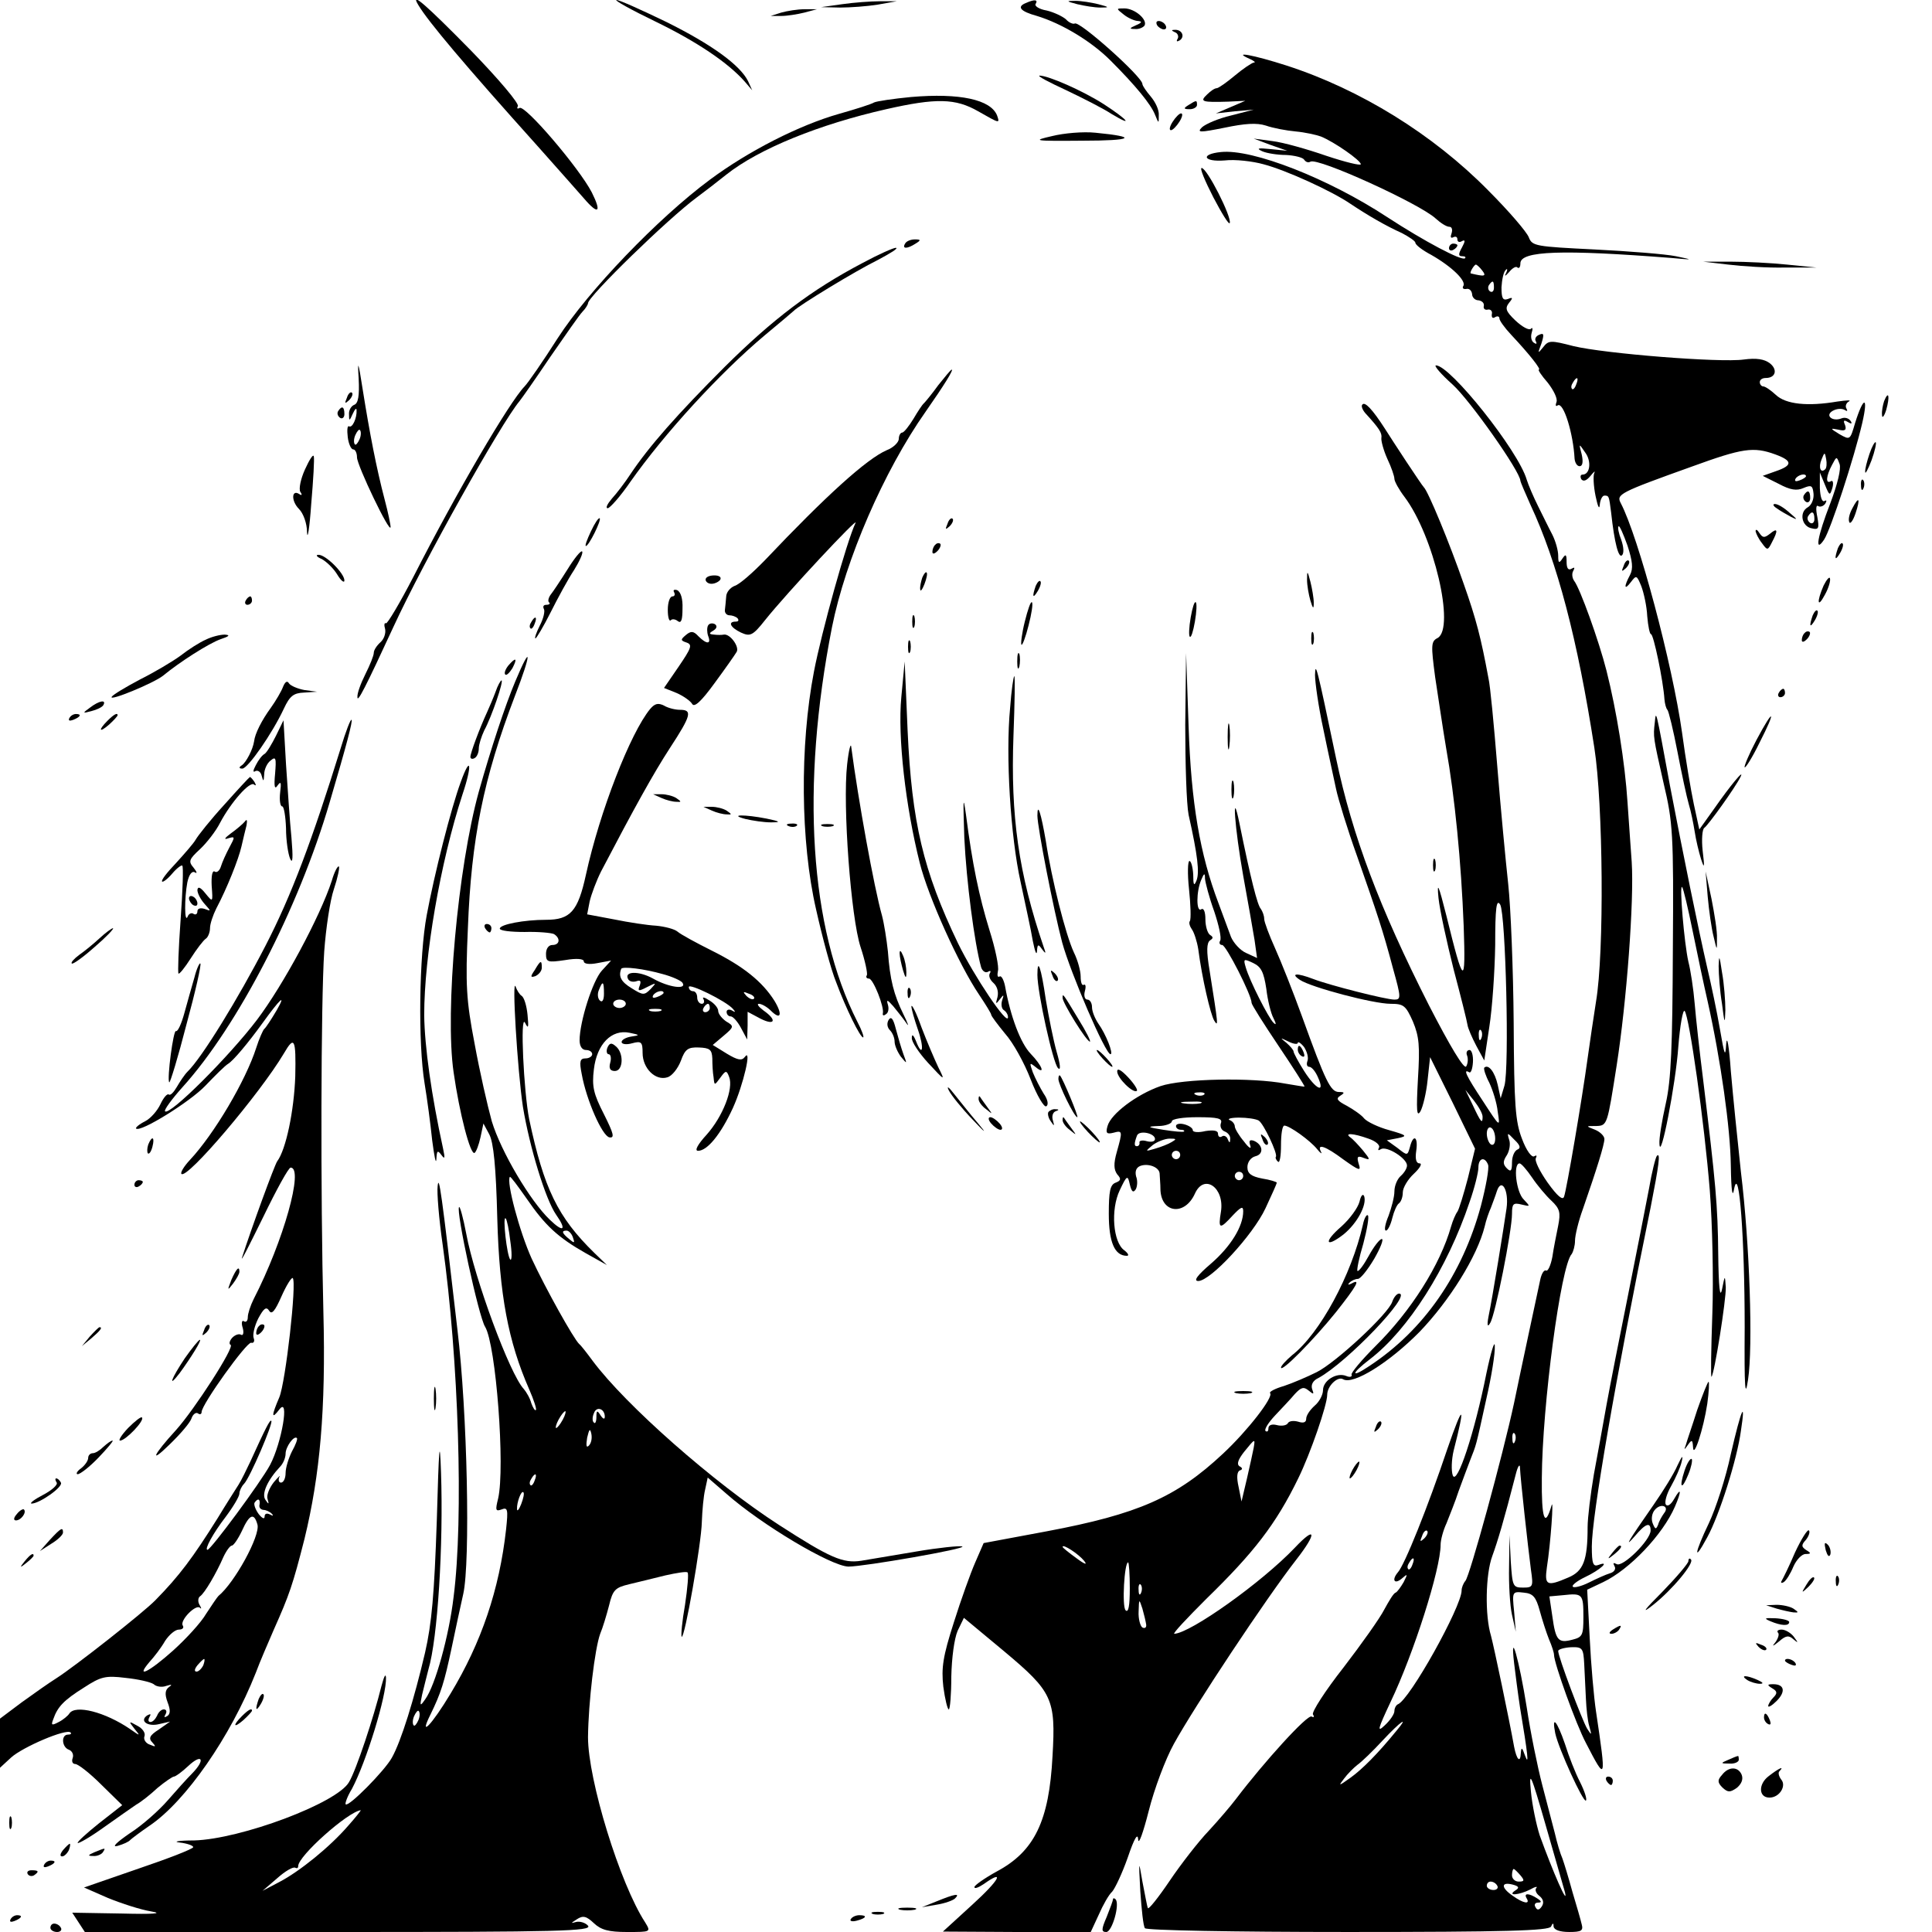 <?xml version="1.0" standalone="no"?>
<!DOCTYPE svg PUBLIC "-//W3C//DTD SVG 20010904//EN"
 "http://www.w3.org/TR/2001/REC-SVG-20010904/DTD/svg10.dtd">
<svg version="1.0" xmlns="http://www.w3.org/2000/svg"
 width="460pt" height="460pt" viewBox="0 0 460 460"
 preserveAspectRatio="xMidYMid meet">
<g transform="translate(0,460) scale(0.1,-0.1)"
fill="#000000" stroke="none">
<path d="M996 4588 c24 -40 109 -141 285 -337 47 -53 96 -108 109 -123 35 -41
43 -34 19 14 -30 58 -159 209 -172 201 -5 -3 -7 -1 -4 4 4 6 -46 65 -111 132
-107 109 -147 144 -126 109z"/>
<path d="M1560 4549 c101 -49 174 -99 213 -143 l18 -21 -10 22 c-19 38 -86 87
-195 141 -58 28 -111 52 -118 52 -7 0 34 -23 92 -51z"/>
<path d="M2005 4590 l-50 -7 45 -1 c25 0 65 3 90 7 l45 8 -40 0 c-22 0 -62 -3
-90 -7z"/>
<path d="M2443 4593 c-23 -9 -14 -20 26 -31 59 -18 129 -60 175 -106 60 -60
96 -104 106 -129 9 -22 9 -22 9 -1 1 12 -8 31 -19 44 -11 13 -20 26 -20 30 0
17 -150 151 -161 144 -4 -2 -14 2 -21 10 -8 7 -29 17 -46 21 -18 3 -30 11 -26
16 6 10 -3 11 -23 2z"/>
<path d="M2565 4590 c17 -4 41 -8 55 -8 22 0 22 1 -5 8 -16 4 -41 8 -55 8 -22
0 -22 -1 5 -8z"/>
<path d="M1860 4570 l-25 -8 25 0 c14 0 39 4 55 8 l30 8 -30 0 c-16 0 -41 -4
-55 -8z"/>
<path d="M2676 4565 c10 -8 26 -15 34 -15 10 -1 9 -4 -5 -10 -16 -7 -17 -9 -3
-9 9 -1 19 3 23 8 8 14 -23 41 -48 41 -20 0 -20 0 -1 -15z"/>
<path d="M2755 4540 c3 -5 11 -10 16 -10 6 0 7 5 4 10 -3 6 -11 10 -16 10 -6
0 -7 -4 -4 -10z"/>
<path d="M2798 4523 c6 -2 9 -10 6 -15 -4 -7 -2 -8 5 -4 13 9 5 26 -12 25 -9
0 -8 -2 1 -6z"/>
<path d="M2975 4460 c11 -5 16 -9 10 -9 -5 -1 -26 -15 -45 -31 -19 -16 -39
-30 -43 -30 -5 0 -15 -7 -23 -15 -18 -17 -13 -19 51 -17 l40 2 -35 -15 -35
-15 45 5 45 4 -54 -14 c-30 -7 -60 -20 -69 -28 -13 -13 -6 -13 54 -1 48 10 76
12 98 5 17 -6 49 -12 71 -14 22 -2 49 -8 60 -12 32 -13 95 -57 95 -66 0 -4
-37 5 -82 20 -46 16 -103 32 -128 35 l-45 6 40 -15 40 -14 -40 4 c-29 3 -35 2
-20 -5 11 -5 37 -9 57 -9 20 -1 40 -6 43 -11 4 -6 10 -8 15 -5 17 11 260 -100
298 -135 12 -11 26 -20 33 -20 6 0 8 -7 5 -16 -3 -8 -2 -12 4 -9 6 3 10 1 10
-5 0 -6 5 -8 11 -4 8 4 8 0 0 -15 -9 -16 -9 -21 0 -21 7 0 10 -2 7 -5 -7 -7
-96 40 -185 98 -140 92 -321 163 -396 155 -50 -5 -42 -24 9 -20 25 3 67 -2 92
-9 54 -14 163 -64 207 -94 42 -28 85 -53 123 -70 17 -9 32 -19 32 -23 0 -5 17
-18 38 -29 49 -28 84 -62 76 -74 -3 -5 0 -8 7 -7 7 2 13 -4 14 -12 0 -8 7 -15
15 -15 8 -1 14 -6 13 -13 -2 -7 3 -11 10 -9 6 1 11 -4 9 -11 -1 -8 2 -11 8 -7
5 3 10 2 10 -3 0 -5 12 -22 28 -39 45 -48 72 -83 66 -83 -3 0 6 -14 21 -31 14
-18 24 -38 21 -46 -3 -8 -2 -12 3 -8 14 8 37 -68 40 -127 1 -10 6 -18 12 -18
7 0 9 10 5 28 -7 27 -7 27 8 5 16 -21 12 -53 -6 -53 -5 0 -6 -5 -3 -11 5 -6
12 -4 22 8 8 10 12 13 9 7 -3 -6 -2 -31 3 -55 5 -24 9 -34 10 -21 1 12 6 22
11 22 11 0 11 -1 16 -40 8 -74 18 -110 26 -102 5 5 4 20 -2 37 -6 15 -9 30 -6
32 2 2 11 -18 21 -46 12 -37 14 -55 6 -70 -15 -28 -14 -38 2 -17 13 17 14 17
25 -10 6 -16 13 -48 14 -71 2 -24 6 -43 9 -43 6 0 29 -110 32 -155 1 -11 4
-22 7 -25 3 -3 14 -48 24 -100 10 -52 22 -108 27 -125 5 -16 11 -46 14 -65 3
-20 10 -49 15 -65 8 -25 9 -21 4 19 -3 27 -1 52 4 55 9 6 73 95 86 121 11 22
-24 -20 -63 -76 l-35 -49 -13 60 c-7 33 -20 110 -28 170 -23 164 -104 467
-146 547 -11 21 -4 25 169 87 121 44 147 48 199 29 41 -15 42 -26 1 -40 l-31
-11 38 -19 c28 -15 43 -17 59 -10 19 8 22 6 24 -14 1 -13 -5 -27 -14 -32 -21
-12 -14 -46 10 -50 16 -4 18 0 13 27 -4 19 -3 30 2 26 5 -3 13 0 17 6 4 7 3 9
-2 6 -6 -3 -10 10 -11 31 l0 37 12 -29 c11 -27 12 -27 18 -7 3 11 1 19 -4 15
-13 -7 -11 13 3 39 11 21 11 21 18 2 4 -11 -5 -48 -22 -93 -31 -80 -38 -121
-15 -87 16 24 72 196 91 278 15 65 3 64 -17 0 -12 -41 -12 -41 -37 -27 -23 14
-23 15 -3 11 16 -4 20 -1 16 11 -5 11 -3 13 7 7 8 -5 11 -4 6 3 -4 6 -13 9
-21 6 -22 -9 -41 7 -21 18 9 5 21 6 28 2 6 -4 8 -3 4 4 -3 5 0 13 6 16 7 4 -5
3 -27 0 -70 -12 -123 -7 -147 16 -12 11 -25 20 -30 20 -4 0 -8 5 -8 10 0 6 6
10 14 10 24 0 29 20 10 35 -13 10 -32 13 -62 9 -56 -8 -332 14 -406 32 -54 14
-59 14 -72 -3 -13 -16 -13 -15 -4 9 7 22 6 26 -5 21 -8 -3 -12 -10 -8 -16 3
-6 1 -7 -5 -3 -6 4 -8 14 -5 24 3 9 2 14 -2 9 -5 -4 -21 5 -37 20 -23 22 -25
29 -15 42 10 12 9 14 -3 9 -12 -4 -15 2 -15 28 1 18 5 37 10 41 4 5 5 1 1 -7
-5 -9 -2 -8 7 2 8 10 17 15 20 11 4 -3 7 1 7 10 0 30 100 33 357 13 56 -5 56
-5 13 4 -25 5 -112 12 -193 16 -141 7 -149 8 -157 29 -5 13 -48 63 -97 112
-131 133 -304 240 -480 297 -78 25 -131 35 -88 16z m554 -504 c11 -14 6 -15
-27 -7 -4 1 8 21 12 21 2 0 9 -6 15 -14z m28 -41 c0 -8 -4 -12 -9 -9 -5 3 -6
10 -3 15 9 13 12 11 12 -6z m196 -230 c-3 -9 -8 -14 -10 -11 -3 3 -2 9 2 15 9
16 15 13 8 -4z m593 -202 c-11 -11 -17 4 -9 23 7 18 8 18 11 1 2 -10 1 -21 -2
-24z m-46 -17 c0 -2 -7 -7 -16 -10 -8 -3 -12 -2 -9 4 6 10 25 14 25 6z m20
-102 c0 -8 -5 -12 -10 -9 -6 4 -8 11 -5 16 9 14 15 11 15 -7z"/>
<path d="M2539 4385 c40 -19 89 -44 107 -56 55 -33 39 -14 -18 23 -50 32 -132
68 -153 68 -6 -1 23 -16 64 -35z"/>
<path d="M2169 4369 c-42 -4 -82 -10 -88 -13 -6 -4 -44 -16 -83 -27 -95 -27
-215 -88 -308 -157 -124 -92 -289 -264 -362 -377 -35 -55 -71 -107 -79 -115
-36 -37 -162 -252 -264 -452 -33 -64 -63 -114 -66 -112 -4 2 -5 -4 -2 -14 2
-10 -3 -24 -11 -31 -9 -8 -16 -19 -16 -25 0 -7 -9 -29 -20 -51 -11 -22 -20
-46 -19 -55 0 -14 19 23 86 168 71 154 255 483 300 537 5 6 38 53 73 105 36
52 70 101 77 108 7 7 13 17 13 20 0 16 190 201 259 252 19 14 50 38 70 54 78
62 222 120 381 156 119 27 165 26 219 -5 51 -29 52 -30 45 -10 -15 38 -89 54
-205 44z"/>
<path d="M2830 4350 c-13 -8 -12 -10 3 -10 9 0 17 5 17 10 0 12 -1 12 -20 0z"/>
<path d="M2792 4310 c-7 -11 -9 -20 -4 -20 4 0 13 9 20 20 7 11 9 20 4 20 -4
0 -13 -9 -20 -20z"/>
<path d="M2505 4276 c-48 -11 -45 -12 72 -11 120 0 135 9 31 19 -29 3 -75 -1
-103 -8z"/>
<path d="M2889 4130 c20 -38 37 -66 39 -61 5 14 -54 131 -67 131 -5 0 8 -31
28 -70z"/>
<path d="M2155 4020 c-8 -13 5 -13 25 0 13 8 13 10 -2 10 -9 0 -20 -4 -23 -10z"/>
<path d="M3450 4009 c0 -5 5 -7 10 -4 6 3 10 8 10 11 0 2 -4 4 -10 4 -5 0 -10
-5 -10 -11z"/>
<path d="M2054 3974 c-122 -64 -214 -134 -328 -247 -113 -113 -181 -190 -225
-256 -13 -20 -33 -46 -44 -58 -11 -13 -16 -23 -10 -23 5 0 30 28 54 63 81 115
212 258 319 348 36 30 67 56 70 59 11 12 147 95 200 121 30 16 50 28 43 29 -6
0 -42 -16 -79 -36z"/>
<path d="M4115 3970 c33 -4 94 -8 135 -7 l75 0 -70 7 c-38 4 -99 7 -135 7
l-65 0 60 -7z"/>
<path d="M854 3698 c2 -40 -1 -59 -11 -62 -7 -3 -13 -13 -12 -23 0 -16 1 -16
9 2 5 11 9 15 9 8 1 -18 -10 -43 -18 -38 -4 2 -5 -9 -3 -26 2 -16 8 -29 13
-29 5 0 9 -9 9 -19 0 -19 79 -184 80 -166 0 6 -6 35 -14 65 -20 76 -36 160
-52 260 -11 71 -13 75 -10 28z m2 -144 c-4 -9 -9 -15 -11 -12 -3 3 -3 13 1 22
4 9 9 15 11 12 3 -3 3 -13 -1 -22z"/>
<path d="M3459 3684 c40 -36 161 -207 161 -229 0 -2 11 -28 24 -57 64 -137
112 -320 152 -578 21 -134 24 -488 4 -605 -6 -38 -15 -99 -20 -135 -13 -96
-50 -313 -56 -329 -3 -10 -16 1 -39 33 -19 27 -32 53 -28 59 3 6 1 7 -4 4 -6
-4 -19 14 -29 41 -16 41 -19 79 -20 277 -1 127 -7 275 -13 330 -6 55 -18 181
-26 280 -8 99 -17 194 -21 210 -18 97 -29 140 -59 225 -34 98 -85 221 -95 230
-3 3 -21 30 -41 60 -20 30 -43 66 -52 80 -29 45 -47 64 -53 57 -4 -3 0 -13 7
-21 33 -36 40 -47 38 -59 -1 -6 5 -29 14 -49 10 -21 17 -42 17 -48 0 -6 11
-26 24 -43 70 -93 121 -312 79 -336 -16 -8 -16 -17 -6 -93 7 -45 18 -121 26
-168 21 -118 36 -272 42 -425 5 -146 0 -143 -41 24 -19 75 -23 84 -19 43 3
-29 20 -106 36 -170 17 -64 32 -124 33 -132 1 -8 11 -31 21 -50 l19 -35 12 80
c7 44 13 132 14 195 0 89 3 111 12 96 13 -24 22 -389 10 -431 l-9 -30 -7 32
c-7 31 -22 50 -32 41 -2 -3 3 -19 12 -36 8 -17 18 -48 20 -69 6 -38 6 -38 -35
25 -41 62 -48 78 -33 69 4 -3 8 8 9 24 1 16 -3 29 -8 29 -6 0 -9 -6 -6 -13 3
-8 2 -19 -2 -26 -5 -8 -38 47 -89 146 -117 231 -182 402 -221 588 -46 220 -49
231 -50 198 0 -17 8 -75 20 -130 11 -54 25 -117 30 -141 5 -24 27 -96 50 -160
49 -140 61 -175 86 -269 19 -68 19 -73 3 -73 -20 0 -154 34 -193 49 -39 15
-56 14 -32 -2 27 -18 175 -57 216 -57 31 0 36 -4 53 -42 15 -36 17 -58 12
-138 -4 -74 -3 -91 6 -76 6 11 14 44 17 74 l6 55 54 -109 53 -109 -17 -70
c-10 -38 -21 -74 -25 -80 -4 -5 -11 -21 -15 -35 -26 -92 -96 -202 -180 -285
-33 -33 -59 -64 -57 -68 2 -5 -4 -7 -13 -3 -23 9 -55 -11 -55 -34 0 -11 -9
-28 -20 -37 -11 -10 -20 -23 -20 -31 0 -9 -7 -11 -19 -7 -11 3 -22 2 -25 -4
-3 -5 -15 -7 -26 -4 -12 3 -20 0 -20 -8 0 -7 -3 -9 -7 -6 -3 4 7 20 23 37 16
17 37 39 47 51 15 16 21 18 33 8 12 -10 13 -9 8 4 -3 10 2 20 15 26 68 37 225
201 192 201 -5 0 -12 -8 -16 -19 -8 -28 -134 -145 -180 -168 -22 -11 -57 -26
-78 -33 -21 -6 -36 -14 -33 -17 9 -9 -54 -90 -112 -144 -111 -104 -202 -144
-420 -185 l-150 -28 -20 -46 c-11 -25 -34 -89 -51 -143 -26 -81 -30 -108 -25
-153 4 -30 10 -54 13 -54 3 0 6 35 6 78 1 45 7 90 15 109 l15 31 95 -79 c116
-97 124 -114 116 -250 -8 -155 -43 -227 -133 -275 -29 -16 -53 -33 -53 -37 0
-5 10 -1 22 7 52 37 38 10 -27 -49 l-70 -64 176 -1 176 0 19 41 c10 23 24 48
32 55 7 8 24 44 37 81 16 47 24 60 25 43 1 -14 12 17 25 68 13 52 40 124 60
160 49 89 220 347 291 438 50 64 48 83 -3 29 -79 -83 -248 -203 -287 -205 -5
0 30 37 76 83 113 110 166 178 219 287 29 59 69 175 69 199 0 21 25 45 38 37
24 -14 110 40 182 113 71 74 137 179 155 251 3 14 10 34 15 45 4 11 11 29 14
39 11 33 29 2 23 -41 -6 -42 -33 -210 -43 -258 -4 -21 -2 -26 4 -15 12 18 52
220 52 260 0 24 3 27 23 22 21 -5 21 -5 5 12 -18 17 -26 86 -10 86 4 0 17 -15
30 -34 12 -18 33 -43 46 -55 20 -19 22 -28 16 -59 -4 -20 -11 -54 -14 -75 -4
-21 -11 -35 -15 -32 -5 2 -11 -8 -14 -23 -10 -47 -46 -214 -62 -292 -27 -126
-106 -414 -116 -424 -5 -6 -9 -16 -9 -23 0 -38 -124 -261 -152 -271 -4 -2 -8
-9 -8 -16 0 -7 -10 -22 -23 -34 -19 -18 -17 -10 14 56 55 115 119 316 119 374
0 11 6 34 14 51 7 18 21 52 29 77 9 25 22 59 28 75 14 36 12 26 38 145 12 52
21 108 20 125 0 16 -9 -13 -20 -65 -28 -141 -70 -268 -80 -243 -4 11 -3 38 2
59 29 113 23 114 -15 4 -46 -137 -102 -277 -118 -294 -15 -18 -8 -29 9 -15 15
13 15 12 5 -8 -7 -12 -15 -23 -19 -25 -5 -1 -16 -20 -27 -40 -10 -20 -54 -82
-97 -138 -44 -56 -76 -106 -73 -112 4 -6 2 -8 -3 -5 -10 6 -114 -109 -180
-196 -12 -16 -41 -50 -65 -76 -24 -25 -66 -79 -93 -119 -27 -40 -51 -70 -52
-65 -2 4 -7 33 -13 63 -9 53 -9 52 -5 -23 3 -43 7 -83 11 -88 3 -5 206 -9 484
-9 373 0 479 3 483 13 4 9 6 9 6 0 1 -8 15 -13 37 -13 29 0 34 3 30 18 -2 9
-12 44 -22 77 -9 33 -20 69 -24 80 -5 11 -13 38 -18 60 -6 22 -19 74 -30 115
-11 42 -28 125 -37 185 -18 113 -40 191 -30 105 3 -25 9 -72 14 -105 19 -114
22 -142 12 -115 -7 20 -9 21 -10 6 -1 -25 -10 -16 -16 15 -12 67 -48 238 -55
264 -15 49 -13 147 3 190 13 36 27 82 56 195 5 20 10 26 10 15 1 -26 19 -188
26 -242 6 -41 5 -43 -19 -43 -24 0 -25 3 -29 63 l-3 62 -1 -75 c-1 -41 2 -93
7 -115 l9 -40 -4 48 c-5 48 -4 48 23 45 22 -2 29 -10 38 -43 6 -22 16 -53 22
-68 7 -16 12 -32 12 -37 0 -20 53 -167 76 -210 48 -93 49 -92 24 75 -5 33 -12
112 -15 175 l-6 115 38 18 c63 30 142 113 171 180 16 37 15 48 -2 18 -8 -14
-16 -19 -20 -13 -3 6 2 25 13 44 10 18 22 44 25 58 4 17 1 14 -10 -9 -8 -19
-34 -61 -57 -94 -60 -86 -72 -106 -45 -75 26 31 38 35 38 14 0 -23 -67 -89
-81 -80 -8 4 -9 3 -5 -5 4 -6 0 -14 -11 -17 -10 -3 -32 -13 -50 -22 -18 -9
-35 -13 -38 -10 -4 3 10 14 29 23 36 17 61 40 32 29 -13 -5 -16 3 -16 44 0 71
56 397 140 807 20 102 24 132 15 123 -3 -3 -12 -38 -19 -79 -8 -41 -30 -155
-50 -254 -20 -99 -43 -216 -51 -260 -8 -44 -21 -118 -30 -165 -8 -47 -15 -104
-15 -126 0 -79 -10 -105 -46 -120 -51 -22 -57 -19 -51 24 9 57 17 170 11 147
-16 -55 -24 -31 -23 66 1 172 45 505 71 533 4 6 8 20 8 32 0 12 8 46 19 76 33
95 51 153 51 166 0 7 -10 17 -22 22 -23 9 -23 9 3 9 26 1 26 3 48 143 24 153
42 394 36 486 -2 31 -7 95 -10 142 -6 94 -26 218 -50 313 -18 71 -63 196 -77
214 -5 7 -6 18 -2 24 4 8 3 9 -4 5 -8 -5 -12 1 -12 16 0 18 -2 20 -10 8 -8
-12 -10 -11 -10 7 0 12 -6 34 -14 50 -8 15 -23 46 -34 68 -11 22 -23 50 -27
63 -20 69 -182 272 -216 272 -6 0 12 -21 40 -46z m68 -1556 c-3 -8 -6 -5 -6 6
-1 11 2 17 5 13 3 -3 4 -12 1 -19z m3 -187 c0 -18 -4 -14 -24 29 l-17 35 20
-25 c11 -14 21 -31 21 -39z m30 -52 c0 -11 -4 -17 -10 -14 -5 3 -10 15 -10 26
0 11 5 17 10 14 6 -3 10 -15 10 -26z m53 -26 c-7 -3 -13 -16 -13 -31 0 -20 -3
-23 -12 -14 -10 10 -10 17 0 32 6 10 9 27 5 37 -5 17 -4 17 13 -1 14 -13 15
-20 7 -23z m-70 -36 c3 -8 -5 -52 -17 -98 -44 -163 -136 -296 -265 -381 -46
-31 -45 -19 1 16 91 70 184 216 237 374 12 34 21 71 21 82 0 23 15 27 23 7z
m64 -659 c-3 -8 -6 -5 -6 6 -1 11 2 17 5 13 3 -3 4 -12 1 -19z m-622 -15 c-2
-10 -9 -43 -16 -73 l-13 -55 -7 35 c-5 22 -4 36 3 39 7 2 7 6 -1 10 -7 5 -3
16 11 34 26 32 27 33 23 10z m977 -156 c-5 -7 -12 -19 -14 -27 -5 -12 -7 -12
-13 3 -4 10 -2 24 5 32 14 17 36 9 22 -8z m-571 -60 c-10 -9 -11 -8 -5 6 3 10
9 15 12 12 3 -3 0 -11 -7 -18z m-810 -53 c9 -11 2 -9 -18 6 -18 13 -33 25 -33
27 0 8 38 -17 51 -33z m782 -9 c-3 -9 -8 -14 -10 -11 -3 3 -2 9 2 15 9 16 15
13 8 -4z m-673 -57 c0 -40 -3 -59 -10 -52 -9 9 -3 114 6 114 2 0 4 -28 4 -62z
m27 -10 c-3 -8 -6 -5 -6 6 -1 11 2 17 5 13 3 -3 4 -12 1 -19z m1053 -58 c0
-43 -2 -48 -26 -54 -34 -9 -40 -2 -48 56 l-7 47 33 3 c46 5 48 3 48 -52z
m-1041 -18 c1 -7 -3 -10 -9 -7 -5 3 -10 21 -9 38 1 31 1 31 9 7 4 -14 8 -31 9
-38z m1043 -95 c1 -23 3 -60 4 -82 1 -23 4 -52 8 -65 6 -22 6 -23 -5 -6 -12
20 -69 171 -69 185 0 4 14 8 30 9 28 1 30 -2 32 -41z m-448 -159 c-44 -54 -81
-91 -109 -111 -28 -20 -29 -20 -15 -2 8 11 23 26 32 33 10 7 37 33 60 58 43
46 65 61 32 22z m402 -383 c9 -38 -29 49 -60 135 -8 25 -18 72 -21 105 -5 52
0 42 35 -80 22 -77 43 -149 46 -160z m-106 40 c10 -12 10 -15 -4 -15 -9 0 -16
7 -16 15 0 8 2 15 4 15 2 0 9 -7 16 -15z m-55 -25 c3 -5 -1 -10 -9 -10 -9 0
-16 5 -16 10 0 6 4 10 9 10 6 0 13 -4 16 -10z m43 -11 c-21 -14 9 -11 35 2 12
7 19 8 15 4 -4 -4 -1 -13 7 -19 9 -7 12 -16 6 -25 -6 -9 -11 -10 -15 -2 -4 6
-1 11 6 11 9 0 9 3 -2 10 -20 13 -33 13 -25 0 9 -15 -8 -12 -33 6 -28 19 -29
34 -1 27 16 -4 17 -8 7 -14z"/>
<path d="M2234 3683 c-15 -21 -31 -40 -34 -43 -4 -3 -15 -20 -25 -37 -11 -18
-23 -33 -27 -33 -4 0 -8 -7 -8 -15 0 -8 -13 -21 -29 -27 -48 -21 -145 -109
-289 -261 -30 -31 -62 -59 -73 -62 -10 -4 -20 -15 -20 -26 -1 -10 -2 -25 -3
-31 -1 -7 4 -13 11 -13 6 0 15 -3 19 -7 4 -5 2 -8 -4 -8 -20 0 -13 -14 12 -26
22 -10 28 -8 58 30 51 64 224 249 215 231 -21 -44 -81 -260 -99 -354 -34 -177
-32 -405 5 -566 15 -67 36 -145 48 -174 23 -62 57 -131 64 -131 3 0 -3 17 -14
38 -113 223 -135 558 -60 939 32 160 123 371 223 513 44 63 67 100 62 100 -2
0 -16 -17 -32 -37z"/>
<path d="M826 3653 c-6 -14 -5 -15 5 -6 7 7 10 15 7 18 -3 3 -9 -2 -12 -12z"/>
<path d="M4486 3645 c-3 -9 -6 -24 -5 -33 0 -9 5 -4 10 12 9 32 6 48 -5 21z"/>
<path d="M805 3621 c-3 -5 -1 -12 5 -16 5 -3 10 1 10 9 0 18 -6 21 -15 7z"/>
<path d="M4451 3519 c-6 -18 -11 -37 -10 -43 0 -6 7 7 15 28 8 22 12 41 10 43
-2 2 -9 -10 -15 -28z"/>
<path d="M726 3482 c-10 -22 -15 -46 -11 -53 5 -7 4 -10 -3 -5 -18 11 -19 -17
0 -36 10 -10 19 -34 19 -55 1 -21 6 9 10 67 5 58 8 109 6 114 -2 5 -11 -10
-21 -32z"/>
<path d="M4431 3444 c0 -11 3 -14 6 -6 3 7 2 16 -1 19 -3 4 -6 -2 -5 -13z"/>
<path d="M4295 3421 c-3 -5 -1 -12 5 -16 5 -3 10 1 10 9 0 18 -6 21 -15 7z"/>
<path d="M4410 3389 c-6 -11 -10 -25 -7 -32 2 -6 9 3 15 21 12 36 8 42 -8 11z"/>
<path d="M4230 3390 c8 -6 24 -15 35 -21 16 -8 15 -6 -4 10 -13 12 -28 21 -35
21 -6 0 -4 -5 4 -10z"/>
<path d="M1407 3335 c-9 -19 -15 -35 -12 -35 7 0 37 61 33 66 -3 2 -12 -12
-21 -31z"/>
<path d="M2256 3353 c-6 -14 -5 -15 5 -6 7 7 10 15 7 18 -3 3 -9 -2 -12 -12z"/>
<path d="M4180 3335 c1 -5 7 -18 15 -28 13 -18 14 -18 24 2 15 28 14 36 -5 20
-13 -10 -17 -10 -25 2 -5 8 -9 10 -9 4z"/>
<path d="M2227 3303 c-4 -3 -7 -11 -7 -17 0 -6 5 -5 12 2 6 6 9 14 7 17 -3 3
-9 2 -12 -2z"/>
<path d="M4376 3295 c-9 -26 -7 -32 5 -12 6 10 9 21 6 23 -2 3 -7 -2 -11 -11z"/>
<path d="M1351 3244 c-17 -27 -35 -54 -40 -60 -5 -7 -7 -15 -4 -18 4 -3 1 -6
-6 -6 -7 0 -9 -4 -6 -10 3 -5 -1 -23 -10 -40 -8 -16 -13 -30 -10 -30 2 0 19
28 36 62 17 34 42 80 56 101 13 21 22 41 19 44 -3 3 -19 -17 -35 -43z"/>
<path d="M766 3269 c11 -6 28 -22 37 -37 9 -15 17 -21 17 -14 0 17 -45 62 -62
61 -7 0 -4 -5 8 -10z"/>
<path d="M3866 3253 c-6 -14 -5 -15 5 -6 7 7 10 15 7 18 -3 3 -9 -2 -12 -12z"/>
<path d="M2196 3225 c-3 -9 -6 -22 -5 -28 0 -7 5 -1 10 12 5 13 8 26 5 28 -2
2 -6 -3 -10 -12z"/>
<path d="M3112 3220 c0 -14 4 -36 8 -50 6 -20 8 -21 8 -5 0 11 -4 34 -8 50 -7
27 -8 27 -8 5z"/>
<path d="M1680 3220 c0 -5 6 -10 14 -10 8 0 18 5 21 10 3 6 -3 10 -14 10 -12
0 -21 -4 -21 -10z"/>
<path d="M4342 3206 c-17 -39 -15 -56 3 -22 9 16 14 34 12 39 -1 5 -8 -3 -15
-17z"/>
<path d="M2466 3205 c-9 -26 -7 -32 5 -12 6 10 9 21 6 23 -2 3 -7 -2 -11 -11z"/>
<path d="M1605 3190 c3 -6 1 -10 -4 -10 -6 0 -11 -14 -11 -32 0 -17 3 -28 7
-25 3 4 11 3 17 -2 8 -6 11 3 11 30 1 23 -4 40 -13 44 -7 2 -10 0 -7 -5z"/>
<path d="M585 3170 c-3 -5 -1 -10 4 -10 6 0 11 5 11 10 0 6 -2 10 -4 10 -3 0
-8 -4 -11 -10z"/>
<path d="M2440 3120 c-7 -28 -10 -53 -8 -55 2 -3 10 18 17 46 7 27 11 52 8 55
-3 3 -10 -18 -17 -46z"/>
<path d="M2835 3130 c-4 -23 -5 -44 -2 -46 3 -3 8 13 12 36 4 23 5 44 2 46 -3
3 -8 -13 -12 -36z"/>
<path d="M4316 3135 c-9 -26 -7 -32 5 -12 6 10 9 21 6 23 -2 3 -7 -2 -11 -11z"/>
<path d="M2172 3120 c0 -14 2 -19 5 -12 2 6 2 18 0 25 -3 6 -5 1 -5 -13z"/>
<path d="M1265 3119 c-4 -6 -5 -12 -2 -15 2 -3 7 2 10 11 7 17 1 20 -8 4z"/>
<path d="M1686 3111 c-3 -5 -3 -16 0 -25 8 -20 -3 -21 -23 -1 -12 13 -18 13
-30 3 -13 -11 -13 -13 2 -18 14 -5 11 -13 -19 -57 l-35 -51 30 -12 c16 -7 33
-19 37 -26 5 -9 21 5 53 49 25 34 49 68 53 75 7 12 -16 44 -31 41 -4 -1 -15
-1 -23 0 -12 1 -13 3 -1 10 8 5 9 11 3 15 -6 3 -13 2 -16 -3z"/>
<path d="M3122 3080 c0 -14 2 -19 5 -12 2 6 2 18 0 25 -3 6 -5 1 -5 -13z"/>
<path d="M4297 3093 c-4 -3 -7 -11 -7 -17 0 -6 5 -5 12 2 6 6 9 14 7 17 -3 3
-9 2 -12 -2z"/>
<path d="M490 3077 c-14 -6 -41 -23 -60 -38 -19 -14 -63 -40 -97 -57 -34 -18
-64 -36 -67 -41 -8 -12 99 32 122 50 40 33 109 77 137 87 21 7 24 10 10 11
-11 0 -31 -5 -45 -12z"/>
<path d="M2162 3060 c0 -14 2 -19 5 -12 2 6 2 18 0 25 -3 6 -5 1 -5 -13z"/>
<path d="M2422 3025 c0 -16 2 -22 5 -12 2 9 2 23 0 30 -3 6 -5 -1 -5 -18z"/>
<path d="M1227 2978 c-24 -57 -58 -160 -87 -263 -50 -181 -81 -523 -60 -668
14 -98 40 -198 50 -192 4 3 10 19 14 37 l7 33 14 -26 c10 -19 16 -77 19 -200
5 -182 26 -293 76 -407 11 -25 18 -47 16 -49 -2 -3 -7 5 -11 16 -3 12 -12 27
-18 34 -33 35 -117 262 -137 370 -7 37 -15 66 -17 63 -8 -8 47 -262 62 -285
26 -43 48 -335 31 -409 -7 -28 -6 -31 8 -26 15 6 16 0 11 -47 -16 -144 -59
-270 -132 -391 -45 -75 -77 -108 -48 -50 25 51 33 77 50 157 9 44 22 103 28
130 17 76 10 431 -14 630 -38 330 -44 370 -47 341 -2 -15 3 -78 12 -140 38
-271 50 -652 26 -838 -11 -94 -44 -211 -67 -243 -13 -19 -14 -18 -8 10 4 17
11 44 15 60 22 73 36 296 30 470 -3 87 -5 63 -10 -115 -6 -176 -12 -245 -28
-315 -26 -111 -57 -211 -79 -250 -17 -31 -103 -118 -110 -111 -2 2 4 19 15 37
34 64 83 223 81 265 -1 11 -5 1 -11 -21 -18 -73 -60 -200 -77 -228 -28 -50
-258 -136 -369 -139 -37 0 -52 -3 -34 -5 17 -2 32 -7 32 -11 0 -4 -59 -27
-130 -51 l-130 -45 57 -25 c32 -13 78 -28 103 -32 30 -5 6 -7 -71 -5 l-117 2
15 -23 15 -23 605 0 c523 0 604 2 593 15 -6 7 -19 11 -28 9 -14 -4 -13 -3 1 6
15 10 23 8 41 -9 17 -16 35 -21 79 -21 57 0 57 0 43 23 -60 92 -136 339 -136
441 1 83 16 210 29 246 6 14 15 44 21 67 9 38 15 43 48 51 20 5 59 14 86 21
27 6 51 10 53 7 3 -2 0 -37 -6 -77 -7 -39 -10 -73 -8 -76 7 -6 47 223 48 273
1 27 4 62 8 78 l6 28 45 -39 c84 -74 249 -172 290 -173 37 0 285 43 271 48 -7
2 -56 -3 -109 -12 -53 -9 -112 -19 -131 -22 -44 -7 -75 7 -196 85 -155 100
-365 285 -444 391 -14 19 -28 37 -32 40 -13 12 -80 132 -113 203 -29 64 -61
184 -52 195 2 1 19 -22 40 -52 44 -64 74 -92 141 -130 l50 -28 -30 29 c-87 85
-120 153 -155 318 -13 65 -22 253 -10 230 8 -16 9 -12 6 19 -2 21 -8 41 -14
45 -5 3 -11 13 -14 21 -10 31 4 -199 17 -285 16 -97 54 -221 79 -257 26 -37
18 -44 -15 -12 -47 45 -116 162 -138 234 -10 36 -29 119 -41 185 -20 104 -22
140 -16 275 8 212 37 357 112 553 40 103 40 128 1 35z m-12 -1333 c4 -27 4
-47 0 -44 -8 8 -19 106 -11 98 3 -3 8 -27 11 -54z m149 9 c5 -14 4 -15 -9 -4
-17 14 -19 20 -6 20 5 0 12 -7 15 -16z m76 -427 c0 -7 -4 -6 -10 3 -8 13 -10
12 -10 -4 0 -11 -3 -17 -6 -13 -4 3 -4 13 0 22 6 18 26 11 26 -8z m-100 -7
c-6 -11 -13 -20 -16 -20 -2 0 0 9 6 20 6 11 13 20 16 20 2 0 0 -9 -6 -20z m62
-62 c-6 -6 -7 0 -4 19 5 21 7 23 10 9 2 -10 0 -22 -6 -28z m-129 -83 c-3 -9
-8 -14 -10 -11 -3 3 -2 9 2 15 9 16 15 13 8 -4z m-32 -56 c-5 -13 -10 -19 -10
-12 -1 15 10 45 15 40 3 -2 0 -15 -5 -28z m-245 -515 c-4 -9 -9 -15 -11 -12
-3 3 -3 13 1 22 4 9 9 15 11 12 3 -3 3 -13 -1 -22z m-167 -251 c-44 -51 -116
-109 -164 -134 l-40 -21 35 30 c19 17 38 28 43 25 4 -2 7 -1 7 4 0 24 118 129
149 133 1 0 -12 -17 -30 -37z"/>
<path d="M2822 2875 c0 -93 3 -190 8 -215 22 -98 26 -137 19 -156 -6 -15 -8
-12 -8 14 -1 17 -5 32 -9 32 -4 0 -5 -30 -1 -67 4 -38 5 -72 2 -76 -3 -4 0
-13 5 -20 5 -7 12 -28 15 -47 9 -69 29 -155 38 -170 10 -16 10 -13 -11 119 -8
47 -7 66 1 72 8 5 8 8 0 13 -6 4 -11 21 -11 37 0 18 -4 28 -10 24 -12 -8 -12
42 0 70 7 17 9 17 9 3 1 -10 10 -45 22 -78 11 -33 18 -64 14 -70 -3 -5 -1 -10
5 -10 9 0 70 -119 70 -138 0 -4 29 -50 64 -102 35 -52 63 -96 62 -97 0 -1 -21
3 -46 7 -78 15 -244 12 -297 -6 -57 -20 -118 -66 -126 -95 -5 -17 -2 -20 14
-16 22 6 22 4 8 -46 -8 -28 -7 -42 1 -53 10 -11 9 -15 -4 -20 -13 -5 -16 -21
-16 -74 0 -68 14 -100 43 -100 6 0 3 6 -6 13 -27 19 -33 97 -11 143 17 36 19
37 24 14 4 -17 8 -21 14 -12 4 7 5 21 1 31 -3 12 0 21 10 25 19 7 45 -3 46
-18 0 -6 2 -24 2 -40 3 -55 58 -61 82 -8 22 49 71 14 62 -43 -7 -42 -3 -43 28
-9 20 21 25 23 25 10 0 -36 -30 -84 -76 -124 -34 -29 -43 -42 -31 -42 29 0
130 109 160 173 15 32 27 59 27 61 0 2 -16 7 -35 10 -26 5 -35 12 -35 27 0 12
8 23 19 26 21 5 18 28 -4 37 -10 3 -12 0 -8 -12 3 -9 -4 -5 -15 10 -12 14 -22
31 -22 36 0 6 -6 13 -12 15 -7 3 3 6 22 6 19 0 40 -3 47 -7 12 -8 45 -78 41
-86 -2 -2 0 -8 5 -12 4 -4 7 14 7 39 0 26 3 47 8 47 12 0 61 -35 78 -56 8 -10
13 -13 9 -6 -10 20 10 14 54 -19 38 -27 42 -28 36 -10 -5 17 -3 20 12 14 16
-6 16 -4 -2 18 -11 13 -24 27 -30 31 -15 11 7 10 43 -3 18 -6 29 -16 25 -22
-3 -6 -1 -7 5 -3 14 8 62 -22 62 -39 0 -7 -7 -18 -15 -25 -8 -7 -15 -23 -15
-37 0 -13 -7 -39 -14 -58 -8 -19 -11 -35 -6 -35 4 0 11 13 15 30 4 16 11 32
16 35 5 4 9 15 9 26 0 11 12 31 26 44 15 14 21 25 14 25 -8 0 -11 10 -8 30 5
34 -7 41 -15 9 -6 -21 -6 -21 -30 -2 l-25 18 26 5 c24 5 22 7 -20 19 -26 7
-53 20 -60 28 -6 8 -25 21 -41 30 -23 12 -27 17 -16 24 11 7 11 9 -3 9 -20 0
-32 25 -88 180 -21 58 -50 131 -64 162 -14 31 -26 63 -26 70 0 8 -4 18 -8 24
-8 8 -24 71 -51 204 -19 93 -11 -13 9 -125 11 -60 23 -129 27 -153 l6 -43 -26
12 c-14 6 -30 24 -36 38 -5 14 -19 51 -30 81 -44 116 -65 238 -71 420 l-6 175
-2 -170z m193 -629 c3 -27 11 -59 17 -70 7 -14 7 -18 0 -11 -12 12 -57 100
-66 132 -6 20 -5 21 18 10 19 -9 25 -22 31 -61z m75 -129 c0 4 7 0 15 -10 7
-11 11 -25 8 -33 -3 -8 -1 -14 4 -14 6 0 15 -11 21 -25 18 -40 -5 -29 -33 15
-14 22 -25 43 -25 46 0 4 -8 13 -17 21 -16 13 -16 13 5 3 12 -6 22 -7 22 -3z
m-223 -123 c-3 -3 -12 -4 -19 -1 -8 3 -5 6 6 6 11 1 17 -2 13 -5z m-9 -21
c-10 -2 -28 -2 -40 0 -13 2 -5 4 17 4 22 1 32 -1 23 -4z m49 -47 c-3 -8 1 -17
9 -20 8 -3 14 -11 13 -18 0 -10 -2 -10 -6 0 -2 6 -9 10 -14 6 -5 -3 -9 0 -9 7
0 7 -10 9 -30 6 -16 -4 -30 -3 -30 2 0 5 -9 11 -20 14 -11 3 -20 1 -20 -4 0
-5 5 -9 12 -9 6 0 9 -2 7 -4 -2 -2 -24 0 -49 4 -39 6 -40 8 -12 9 17 0 32 6
32 11 0 6 27 10 61 10 49 0 60 -3 56 -14z m-157 -38 c0 -6 -9 -8 -20 -5 -10 3
-18 1 -17 -3 1 -4 -1 -8 -5 -9 -8 -1 -8 6 -1 25 5 14 43 6 43 -8z m40 -7 c-8
-5 -26 -12 -40 -16 -24 -7 -24 -7 -5 9 11 8 29 15 40 15 16 0 17 -1 5 -8z m20
-31 c0 -5 -4 -10 -10 -10 -5 0 -10 5 -10 10 0 6 5 10 10 10 6 0 10 -4 10 -10z
m150 -50 c0 -5 -4 -10 -10 -10 -5 0 -10 5 -10 10 0 6 5 10 10 10 6 0 10 -4 10
-10z"/>
<path d="M3090 2101 c0 -6 4 -13 10 -16 6 -3 7 1 4 9 -7 18 -14 21 -14 7z"/>
<path d="M1210 3015 c-7 -9 -10 -18 -7 -21 3 -3 10 4 17 15 13 25 8 27 -10 6z"/>
<path d="M2146 2940 c-9 -94 10 -260 44 -395 20 -80 93 -242 141 -313 16 -24
29 -45 29 -48 0 -3 15 -23 33 -45 19 -21 46 -70 61 -109 15 -39 32 -67 37 -64
6 3 4 16 -6 30 -8 13 -20 36 -26 51 -8 23 -8 24 6 13 25 -21 17 2 -11 31 -24
25 -48 88 -61 161 -3 15 -9 26 -13 23 -5 -3 -6 3 -4 13 3 9 -6 53 -20 97 -25
81 -41 158 -56 275 -7 50 -7 37 -4 -55 5 -104 24 -250 40 -308 3 -9 10 -14 16
-11 6 4 8 2 5 -3 -4 -6 0 -16 8 -23 9 -8 13 -21 10 -34 -5 -17 -4 -18 5 -6 10
13 11 13 6 -2 -3 -10 -1 -20 4 -23 6 -4 10 -11 10 -17 0 -23 -81 98 -119 176
-83 173 -110 288 -120 506 l-7 165 -8 -85z"/>
<path d="M2405 2914 c-11 -113 1 -306 25 -414 11 -52 25 -115 29 -140 5 -25 9
-36 10 -25 1 17 3 18 12 5 9 -12 10 -11 4 5 -60 176 -79 312 -72 503 3 78 4
142 2 142 -2 0 -7 -34 -10 -76z"/>
<path d="M674 2965 c-4 -11 -17 -33 -29 -50 -22 -30 -38 -62 -40 -80 -3 -20
-19 -50 -29 -57 -8 -5 -7 -8 1 -8 13 0 71 83 99 143 14 30 23 37 48 38 l31 2
-30 4 c-16 3 -33 10 -37 16 -4 7 -9 4 -14 -8z"/>
<path d="M1180 2953 c-6 -16 -15 -37 -20 -48 -18 -39 -40 -98 -40 -107 0 -5 5
-6 10 -3 6 3 10 14 10 23 0 9 6 28 13 43 18 33 47 119 41 119 -2 0 -9 -12 -14
-27z"/>
<path d="M4235 2950 c-3 -5 -1 -10 4 -10 6 0 11 5 11 10 0 6 -2 10 -4 10 -3 0
-8 -4 -11 -10z"/>
<path d="M214 2915 c-18 -13 -18 -14 4 -8 12 3 25 9 28 14 8 14 -10 11 -32 -6z"/>
<path d="M1548 2912 c-47 -57 -120 -244 -153 -395 -19 -87 -37 -107 -95 -107
-52 0 -110 -11 -110 -21 0 -5 26 -8 59 -8 32 1 64 -2 70 -5 16 -10 14 -26 -4
-26 -9 0 -15 -9 -15 -21 0 -20 4 -21 45 -15 29 5 45 3 45 -3 0 -6 13 -8 33 -4
l32 6 -22 -24 c-22 -24 -53 -122 -53 -166 0 -14 6 -23 15 -23 8 0 15 -4 15
-10 0 -5 -7 -10 -16 -10 -13 0 -15 -7 -9 -37 11 -62 49 -148 66 -151 13 -2 10
9 -13 55 -25 49 -29 66 -24 107 7 60 42 96 85 87 25 -5 25 -6 4 -9 -13 -2 -23
-8 -23 -13 0 -5 11 -7 25 -3 22 6 25 3 25 -23 0 -37 31 -67 59 -58 11 3 25 21
32 39 10 28 17 33 43 32 26 -1 31 -5 32 -26 0 -14 1 -34 3 -45 2 -20 2 -20 16
-1 13 18 15 18 21 2 11 -28 -15 -94 -53 -137 -22 -24 -30 -39 -21 -39 22 0 54
39 83 102 25 55 46 146 28 121 -7 -9 -17 -7 -42 8 l-34 21 26 22 c25 21 25 23
6 34 -10 7 -19 18 -19 25 0 7 -9 18 -21 25 -12 8 -18 9 -14 3 3 -6 1 -11 -4
-11 -6 0 -11 7 -11 15 0 8 -4 15 -10 15 -5 0 -10 4 -10 10 0 10 88 -33 105
-52 7 -8 6 -9 -2 -4 -7 4 -13 2 -13 -3 0 -6 4 -11 10 -11 5 0 16 -12 24 -27
l15 -28 1 33 0 33 30 -16 c35 -18 41 -4 8 19 -12 9 -17 16 -11 16 6 0 19 -7
28 -16 24 -24 29 -10 9 23 -29 46 -74 82 -148 119 -38 19 -75 39 -83 46 -7 6
-30 12 -51 14 -20 1 -66 8 -100 15 l-64 12 6 31 c4 17 16 49 27 71 79 151 125
234 164 294 51 78 54 91 24 91 -11 0 -28 4 -38 10 -14 7 -22 5 -33 -8z m29
-631 c23 -6 45 -16 48 -21 11 -17 -33 -11 -70 10 -34 19 -71 18 -59 -2 3 -5
12 -7 20 -4 9 3 11 0 7 -11 -5 -13 -3 -14 18 -3 22 11 23 11 8 -5 -15 -15 -18
-15 -45 2 -25 15 -32 28 -25 46 2 7 56 0 98 -12z m-139 -47 c0 -15 -4 -22 -10
-16 -5 5 -6 16 -2 25 9 23 12 21 12 -9z m142 2 c0 -2 -7 -7 -16 -10 -8 -3 -12
-2 -9 4 6 10 25 14 25 6z m215 -14 c-3 -3 -11 0 -18 7 -9 10 -8 11 6 5 10 -3
15 -9 12 -12z m-305 -12 c0 -5 -7 -10 -15 -10 -8 0 -15 5 -15 10 0 6 7 10 15
10 8 0 15 -4 15 -10z m200 -10 c0 -5 -5 -10 -11 -10 -5 0 -7 5 -4 10 3 6 8 10
11 10 2 0 4 -4 4 -10z m-117 -7 c-7 -2 -19 -2 -25 0 -7 3 -2 5 12 5 14 0 19
-2 13 -5z"/>
<path d="M165 2890 c-3 -6 1 -7 9 -4 18 7 21 14 7 14 -6 0 -13 -4 -16 -10z"/>
<path d="M256 2884 c-23 -23 -20 -30 4 -9 11 10 20 20 20 22 0 7 -9 2 -24 -13z"/>
<path d="M3940 2880 c-4 -35 -4 -34 21 -145 22 -93 24 -119 22 -395 -1 -231
-4 -311 -17 -368 -9 -40 -16 -83 -15 -95 2 -47 39 143 45 231 4 51 11 89 15
85 11 -12 47 -265 60 -428 6 -77 9 -209 6 -293 -3 -85 -4 -152 -2 -150 7 7 35
184 34 213 -2 30 -2 30 -9 -5 -5 -23 -8 5 -9 84 -1 116 -6 169 -36 416 -8 63
-17 144 -20 180 -3 36 -10 81 -15 100 -10 44 -22 186 -15 178 3 -3 14 -50 25
-104 11 -54 27 -130 36 -169 31 -139 54 -302 55 -390 1 -63 4 -79 8 -55 12 59
25 -120 25 -330 -1 -146 1 -172 8 -125 12 78 4 324 -17 495 -8 74 -19 182 -24
240 -4 58 -9 87 -11 65 -2 -34 -4 -29 -15 35 -7 41 -21 107 -30 145 -22 96
-58 273 -89 435 -34 185 -33 180 -36 150z"/>
<path d="M4182 2838 c-18 -34 -30 -63 -28 -65 2 -2 18 23 35 58 41 80 35 86
-7 7z"/>
<path d="M811 2818 c-68 -219 -117 -350 -179 -470 -64 -124 -151 -266 -185
-299 -8 -8 -19 -25 -26 -37 -7 -12 -15 -21 -19 -18 -4 3 -13 -8 -20 -23 -7
-15 -23 -34 -37 -41 -14 -7 -23 -15 -21 -17 10 -10 129 64 165 102 23 24 47
48 54 52 13 8 48 50 82 97 41 57 58 73 34 31 -13 -22 -26 -42 -30 -45 -3 -3
-12 -23 -19 -45 -25 -78 -100 -205 -158 -267 -14 -15 -23 -30 -20 -33 13 -14
187 191 244 287 25 43 29 35 27 -55 -3 -82 -22 -174 -43 -202 -6 -8 -62 -161
-84 -230 -3 -11 19 33 51 98 31 64 60 117 65 117 32 0 -17 -175 -88 -313 -8
-16 -14 -35 -14 -43 0 -9 -4 -13 -9 -10 -5 4 -7 -4 -3 -16 3 -11 1 -19 -4 -16
-5 3 -14 0 -21 -7 -7 -8 -8 -15 -4 -17 11 -4 -86 -154 -130 -203 -55 -60 -64
-82 -16 -35 26 25 50 53 53 63 3 9 10 15 15 12 5 -4 9 -2 9 3 0 18 107 167
118 165 6 -2 9 4 6 11 -3 8 2 29 11 47 13 24 19 29 26 18 6 -10 14 0 29 34 12
27 24 46 27 44 10 -10 -17 -248 -32 -284 -19 -44 -19 -54 0 -29 25 33 6 -79
-22 -132 -22 -41 -141 -202 -149 -202 -8 0 13 39 43 78 18 24 33 49 33 56 0 6
5 17 11 23 14 14 70 145 65 150 -3 4 -14 -18 -50 -97 -9 -19 -21 -44 -28 -55
-7 -11 -30 -47 -50 -80 -59 -94 -91 -137 -148 -195 -28 -29 -192 -158 -236
-186 -16 -10 -53 -36 -82 -57 l-52 -39 0 -59 0 -58 26 24 c27 25 132 70 142
60 3 -3 0 -5 -6 -5 -17 0 -15 -30 2 -36 8 -3 12 -12 9 -20 -3 -8 0 -14 6 -14
7 0 35 -22 62 -49 l50 -49 -55 -43 c-30 -24 -53 -45 -51 -47 2 -2 30 14 62 37
32 23 67 47 77 54 11 6 34 24 51 40 18 15 36 27 39 27 4 0 19 11 34 25 33 31
42 16 10 -17 -13 -13 -39 -42 -59 -65 -20 -23 -60 -59 -90 -78 -32 -22 -44
-34 -29 -30 14 4 27 10 30 14 3 3 24 19 46 34 86 58 193 212 253 364 10 27 30
73 43 103 37 83 45 106 73 216 37 152 51 309 45 539 -7 281 -6 741 2 860 4 55
14 122 23 148 9 27 14 51 12 54 -3 2 -11 -13 -17 -34 -28 -86 -116 -249 -178
-331 -66 -87 -208 -229 -219 -218 -3 3 16 29 42 58 131 145 276 425 350 678
41 139 55 193 52 196 -2 3 -14 -28 -26 -68z m-116 -1674 c-8 -16 -15 -39 -15
-51 0 -13 -5 -23 -11 -23 -5 0 -7 6 -4 13 4 6 -2 1 -13 -12 -11 -14 -18 -32
-15 -40 4 -13 3 -14 -5 -2 -10 14 5 47 35 79 7 7 13 21 13 31 0 16 20 44 27
37 2 -2 -3 -16 -12 -32z m-77 -126 c-2 -7 2 -12 9 -13 6 0 15 -4 20 -9 5 -5 3
-6 -4 -2 -8 4 -13 2 -13 -5 0 -7 -6 -4 -14 6 -8 11 -12 23 -10 27 8 12 14 9
12 -4z m-5 -48 c7 -26 -54 -138 -93 -170 -3 -3 -16 -22 -29 -42 -12 -21 -48
-60 -79 -88 -57 -51 -91 -68 -56 -27 11 12 28 34 37 50 10 15 24 27 33 27 8 0
13 4 9 10 -7 12 31 51 41 42 4 -4 4 -1 -1 7 -4 7 -4 16 1 20 11 7 39 55 56 94
7 15 16 27 20 27 4 0 15 16 24 35 18 40 29 44 37 15z m-129 -335 c-4 -8 -11
-15 -16 -15 -6 0 -5 6 2 15 7 8 14 15 16 15 2 0 1 -7 -2 -15z m-118 -45 c6 -6
20 -8 30 -4 13 4 15 3 6 -3 -9 -7 -10 -17 -3 -36 7 -18 7 -28 -1 -33 -7 -4 -8
-3 -4 4 4 7 2 12 -4 12 -6 0 -13 -7 -16 -15 -4 -8 -10 -15 -16 -15 -5 0 -6 5
-2 12 4 7 3 8 -5 4 -20 -13 0 -28 28 -21 l26 6 -27 -19 c-22 -14 -25 -21 -15
-31 9 -10 8 -11 -6 -5 -10 3 -16 13 -13 20 3 8 -5 19 -17 25 -21 12 -21 11 -7
-7 15 -18 14 -18 -10 -1 -60 41 -131 59 -145 37 -3 -5 -15 -15 -25 -20 -17 -9
-19 -8 -13 7 10 29 25 45 73 75 40 26 51 29 99 23 30 -3 60 -10 67 -15z"/>
<path d="M2923 2845 c0 -27 2 -38 4 -22 2 15 2 37 0 50 -2 12 -4 0 -4 -28z"/>
<path d="M657 2848 c-10 -20 -22 -40 -27 -43 -6 -3 -15 -15 -21 -27 -7 -13 -7
-18 -1 -14 6 3 13 -2 15 -11 4 -15 5 -14 6 3 0 12 7 27 15 33 13 11 14 6 11
-31 -3 -31 -1 -39 6 -28 8 11 9 7 6 -17 -2 -18 0 -33 5 -33 4 0 8 -24 9 -52 0
-29 5 -62 10 -73 6 -13 7 3 3 50 -4 39 -9 117 -13 175 l-6 105 -18 -37z"/>
<path d="M2017 2780 c-11 -98 9 -365 32 -435 11 -33 17 -63 15 -67 -3 -4 -1
-8 5 -8 10 0 37 -68 33 -83 -1 -5 2 -6 7 -2 6 3 8 13 5 23 -4 13 -1 12 13 -4
10 -12 24 -30 31 -40 7 -11 4 -1 -7 21 -23 47 -32 82 -37 150 -3 28 -9 66 -14
85 -19 67 -57 278 -73 400 -1 14 -6 -4 -10 -40z"/>
<path d="M1097 2738 c-23 -62 -63 -220 -81 -317 -18 -96 -21 -304 -5 -401 6
-36 14 -96 18 -135 5 -38 9 -59 10 -45 1 21 3 22 12 10 8 -11 9 -8 4 15 -28
128 -44 243 -45 318 0 140 38 362 91 525 24 71 20 97 -4 30z"/>
<path d="M534 2684 c-33 -36 -63 -74 -68 -83 -5 -9 -27 -34 -47 -56 -21 -22
-36 -41 -33 -44 2 -2 13 6 24 19 11 13 22 21 24 19 3 -2 1 -60 -4 -129 -5 -69
-7 -126 -5 -128 2 -2 15 14 29 36 14 22 30 43 36 47 5 3 10 15 10 25 0 10 7
31 15 47 25 47 53 117 60 148 4 17 9 39 12 50 2 12 1 16 -4 9 -4 -5 -19 -18
-33 -28 -15 -11 -18 -16 -7 -12 17 5 17 4 3 -22 -8 -15 -17 -35 -20 -45 -3
-10 -10 -16 -15 -12 -6 3 -8 -12 -7 -34 3 -40 3 -40 -15 -18 -12 15 -18 17
-19 8 0 -8 8 -23 17 -33 16 -18 16 -18 0 -12 -10 3 -17 1 -17 -6 0 -6 -4 -9
-9 -6 -5 4 -12 0 -14 -6 -8 -19 -8 44 -1 81 4 19 11 28 18 24 6 -4 5 1 -3 11
-13 15 -11 20 15 44 16 15 38 43 48 63 26 49 71 100 81 91 5 -4 5 -1 1 6 -4 6
-9 12 -11 12 -1 0 -29 -30 -61 -66z"/>
<path d="M2932 2720 c0 -19 2 -27 5 -17 2 9 2 25 0 35 -3 9 -5 1 -5 -18z"/>
<path d="M1575 2700 c11 -5 27 -9 35 -9 13 -1 13 0 0 9 -8 5 -24 9 -35 9 l-20
0 20 -9z"/>
<path d="M1695 2670 c11 -5 27 -9 35 -9 13 -1 13 0 0 9 -8 5 -24 9 -35 9 l-20
0 20 -9z"/>
<path d="M2470 2658 c0 -27 39 -227 59 -302 20 -73 103 -266 115 -266 8 0 -11
48 -29 73 -8 12 -15 29 -15 39 0 10 -5 18 -11 18 -6 0 -9 9 -6 20 3 11 2 18
-3 15 -4 -2 -7 6 -7 20 0 13 -7 39 -16 57 -20 43 -53 174 -67 266 -11 64 -20
94 -20 60z"/>
<path d="M1775 2650 c17 -4 44 -8 60 -8 25 0 24 2 -10 9 -51 10 -92 10 -50 -1z"/>
<path d="M1878 2633 c7 -3 16 -2 19 1 4 3 -2 6 -13 5 -11 0 -14 -3 -6 -6z"/>
<path d="M1958 2633 c6 -2 18 -2 25 0 6 3 1 5 -13 5 -14 0 -19 -2 -12 -5z"/>
<path d="M3412 2540 c0 -14 2 -19 5 -12 2 6 2 18 0 25 -3 6 -5 1 -5 -13z"/>
<path d="M4066 2465 c3 -33 9 -76 14 -95 8 -34 8 -35 8 -5 1 17 -6 59 -13 95
l-14 65 5 -60z"/>
<path d="M450 2461 c0 -5 5 -13 10 -16 6 -3 10 -2 10 4 0 5 -4 13 -10 16 -5 3
-10 2 -10 -4z"/>
<path d="M1155 2390 c3 -5 8 -10 11 -10 2 0 4 5 4 10 0 6 -5 10 -11 10 -5 0
-7 -4 -4 -10z"/>
<path d="M237 2366 c-14 -13 -36 -31 -49 -40 -12 -9 -20 -18 -17 -20 2 -3 27
15 54 39 28 24 47 44 44 45 -3 0 -18 -11 -32 -24z"/>
<path d="M2142 2330 c0 -8 4 -26 8 -40 6 -20 8 -21 8 -5 0 11 -3 29 -8 40 -5
12 -8 14 -8 5z"/>
<path d="M4092 2300 c0 -19 3 -60 8 -90 6 -48 7 -50 8 -15 0 22 -3 63 -8 90
-6 40 -7 43 -8 15z"/>
<path d="M463 2273 c-6 -21 -17 -59 -24 -85 -7 -26 -16 -45 -20 -43 -6 5 -22
-115 -16 -122 2 -2 21 60 41 138 21 77 36 143 33 145 -2 2 -9 -13 -14 -33z"/>
<path d="M1273 2290 c-11 -16 -10 -18 2 -14 8 4 15 12 15 20 0 19 -3 18 -17
-6z"/>
<path d="M2470 2279 c0 -42 37 -210 49 -222 7 -7 6 7 -3 38 -8 28 -19 84 -26
125 -11 76 -20 102 -20 59z"/>
<path d="M2506 2277 c3 -10 9 -15 12 -12 3 3 0 11 -7 18 -10 9 -11 8 -5 -6z"/>
<path d="M2161 2234 c0 -11 3 -14 6 -6 3 7 2 16 -1 19 -3 4 -6 -2 -5 -13z"/>
<path d="M2530 2224 c0 -12 57 -104 65 -104 3 0 -9 24 -27 53 -38 63 -38 63
-38 51z"/>
<path d="M2170 2204 c0 -6 7 -31 15 -54 16 -45 12 -70 -4 -29 -6 15 -10 18
-10 8 -1 -9 17 -36 39 -60 40 -43 41 -44 24 -10 -9 19 -27 61 -40 95 -12 34
-23 56 -24 50z"/>
<path d="M2116 2172 c-5 -8 -4 -18 3 -25 6 -6 11 -18 11 -27 0 -9 7 -25 15
-36 15 -18 15 -18 6 6 -5 14 -13 41 -18 60 -6 24 -11 31 -17 22z"/>
<path d="M1446 2105 c-3 -8 -1 -15 3 -15 5 0 7 -9 4 -20 -4 -14 0 -20 11 -20
20 0 22 43 2 59 -10 9 -15 8 -20 -4z"/>
<path d="M2625 2080 c10 -11 20 -20 23 -20 3 0 -3 9 -13 20 -10 11 -20 20 -23
20 -3 0 3 -9 13 -20z"/>
<path d="M2660 2049 c0 -16 39 -54 47 -46 2 3 -7 17 -21 32 -16 17 -26 23 -26
14z"/>
<path d="M2520 2031 c0 -13 38 -91 45 -91 4 0 -34 91 -41 99 -2 2 -4 -1 -4 -8z"/>
<path d="M2259 2004 c6 -12 31 -43 57 -70 30 -32 35 -35 13 -9 -19 22 -44 54
-57 70 -13 17 -19 21 -13 9z"/>
<path d="M2330 1983 c0 -6 8 -17 18 -24 16 -13 16 -13 2 6 -8 11 -16 22 -17
24 -2 2 -3 0 -3 -6z"/>
<path d="M2496 1952 c-2 -4 0 -14 6 -22 8 -12 9 -12 5 2 -3 9 -1 19 6 22 9 3
9 5 0 5 -6 1 -14 -3 -17 -7z"/>
<path d="M2360 1925 c7 -8 17 -15 22 -15 6 0 5 7 -2 15 -7 8 -17 15 -22 15 -6
0 -5 -7 2 -15z"/>
<path d="M2530 1933 c0 -6 8 -17 18 -24 16 -13 16 -13 2 6 -8 11 -16 22 -17
24 -2 2 -3 0 -3 -6z"/>
<path d="M2590 1905 c13 -14 26 -25 28 -25 3 0 -5 11 -18 25 -13 14 -26 25
-28 25 -3 0 5 -11 18 -25z"/>
<path d="M3006 1887 c3 -10 9 -15 12 -12 3 3 0 11 -7 18 -10 9 -11 8 -5 -6z"/>
<path d="M353 1875 c-3 -9 -3 -18 -1 -21 3 -3 8 4 11 16 6 23 -1 27 -10 5z"/>
<path d="M320 1779 c0 -5 5 -7 10 -4 6 3 10 8 10 11 0 2 -4 4 -10 4 -5 0 -10
-5 -10 -11z"/>
<path d="M3237 1739 c-4 -15 -23 -41 -43 -59 -43 -37 -39 -53 5 -19 32 26 56
70 49 91 -3 7 -8 1 -11 -13z"/>
<path d="M3245 1684 c-27 -119 -102 -259 -169 -311 -14 -12 -26 -25 -26 -29 0
-13 77 65 131 132 49 62 60 81 37 68 -8 -4 -10 -3 -5 2 5 5 14 9 20 9 6 0 23
21 39 48 15 26 23 47 18 47 -5 0 -19 -18 -31 -40 -12 -22 -24 -38 -27 -36 -2
2 4 32 14 65 9 34 14 64 11 67 -3 4 -9 -7 -12 -22z"/>
<path d="M551 1553 c-10 -26 -10 -27 4 -9 8 11 15 23 15 28 0 15 -7 8 -19 -19z"/>
<path d="M486 1433 c-6 -14 -5 -15 5 -6 7 7 10 15 7 18 -3 3 -9 -2 -12 -12z"/>
<path d="M617 1443 c-4 -3 -7 -11 -7 -17 0 -6 5 -5 12 2 6 6 9 14 7 17 -3 3
-9 2 -12 -2z"/>
<path d="M214 1418 l-19 -23 23 19 c21 18 27 26 19 26 -2 0 -12 -10 -23 -22z"/>
<path d="M440 1366 c-32 -48 -42 -74 -12 -35 27 37 53 79 48 79 -3 0 -19 -20
-36 -44z"/>
<path d="M1033 1270 c0 -25 2 -35 4 -22 2 12 2 32 0 45 -2 12 -4 2 -4 -23z"/>
<path d="M4041 1243 c-12 -38 -25 -75 -27 -83 -5 -13 -4 -13 5 0 9 13 11 12
12 -5 1 -31 25 43 34 103 4 29 5 52 3 52 -2 0 -14 -30 -27 -67z"/>
<path d="M2943 1283 c9 -2 25 -2 35 0 9 3 1 5 -18 5 -19 0 -27 -2 -17 -5z"/>
<path d="M4121 1138 c-12 -57 -36 -130 -52 -164 -35 -73 -38 -97 -4 -34 29 53
71 186 80 253 12 78 1 53 -24 -55z"/>
<path d="M305 1200 c-16 -17 -24 -30 -19 -30 13 0 59 48 52 55 -2 3 -17 -9
-33 -25z"/>
<path d="M3276 1203 c-6 -14 -5 -15 5 -6 7 7 10 15 7 18 -3 3 -9 -2 -12 -12z"/>
<path d="M246 1155 c-8 -8 -19 -15 -25 -15 -6 0 -11 -5 -11 -11 0 -7 -8 -18
-17 -25 -10 -7 -13 -14 -8 -14 6 0 29 18 50 40 21 22 36 40 33 40 -4 0 -13 -7
-22 -15z"/>
<path d="M4011 1099 c-14 -42 -7 -49 9 -9 7 17 10 33 8 36 -3 3 -11 -9 -17
-27z"/>
<path d="M3220 1100 c-6 -11 -8 -20 -6 -20 3 0 10 9 16 20 6 11 8 20 6 20 -3
0 -10 -9 -16 -20z"/>
<path d="M135 1070 c3 -5 -11 -18 -32 -29 -21 -11 -33 -20 -28 -21 19 0 76 40
70 50 -3 6 -8 10 -11 10 -3 0 -3 -4 1 -10z"/>
<path d="M40 995 c-8 -9 -8 -15 -2 -15 12 0 26 19 19 26 -2 2 -10 -2 -17 -11z"/>
<path d="M119 934 l-24 -27 28 18 c15 9 27 21 27 26 0 14 -5 11 -31 -17z"/>
<path d="M4274 904 c-14 -33 -29 -63 -32 -68 -3 -5 0 -6 5 -3 6 4 16 20 23 37
7 16 20 30 29 30 13 0 14 2 2 9 -12 8 -13 12 -1 25 7 9 10 19 7 22 -3 4 -18
-20 -33 -52z"/>
<path d="M4347 909 c4 -13 8 -18 11 -10 2 7 -1 18 -6 23 -8 8 -9 4 -5 -13z"/>
<path d="M3839 903 c-13 -16 -12 -17 4 -4 16 13 21 21 13 21 -2 0 -10 -8 -17
-17z"/>
<path d="M59 883 c-13 -16 -12 -17 4 -4 9 7 17 15 17 17 0 8 -8 3 -21 -13z"/>
<path d="M4020 883 c0 -5 -28 -38 -62 -73 -44 -44 -51 -54 -23 -32 46 36 100
101 91 109 -3 4 -6 2 -6 -4z"/>
<path d="M4301 827 c-13 -21 -12 -21 5 -5 10 10 16 20 13 22 -3 3 -11 -5 -18
-17z"/>
<path d="M4371 834 c0 -11 3 -14 6 -6 3 7 2 16 -1 19 -3 4 -6 -2 -5 -13z"/>
<path d="M4230 770 c14 -4 32 -8 40 -9 13 -1 13 0 0 9 -8 5 -26 9 -40 9 l-25
-1 25 -8z"/>
<path d="M4215 740 c26 -11 45 -12 45 -2 0 4 -15 8 -33 9 -26 1 -28 0 -12 -7z"/>
<path d="M3840 720 c-9 -6 -10 -10 -3 -10 6 0 15 5 18 10 8 12 4 12 -15 0z"/>
<path d="M4233 713 c4 -3 1 -13 -5 -22 -10 -12 -8 -12 8 1 16 14 23 15 34 5
12 -10 12 -9 1 6 -7 9 -20 17 -29 17 -8 0 -12 -3 -9 -7z"/>
<path d="M4187 679 c7 -7 15 -10 18 -7 3 3 -2 9 -12 12 -14 6 -15 5 -6 -5z"/>
<path d="M4250 646 c0 -2 7 -7 16 -10 8 -3 12 -2 9 4 -6 10 -25 14 -25 6z"/>
<path d="M4160 600 c8 -5 22 -9 30 -9 10 0 8 3 -5 9 -27 12 -43 12 -25 0z"/>
<path d="M4220 580 c12 -7 12 -12 2 -22 -6 -6 -12 -16 -12 -20 0 -4 9 1 20 12
22 22 19 40 -8 40 -15 0 -15 -2 -2 -10z"/>
<path d="M616 555 c-9 -26 -7 -32 5 -12 6 10 9 21 6 23 -2 3 -7 -2 -11 -11z"/>
<path d="M576 514 c-23 -23 -20 -30 4 -9 11 10 20 20 20 22 0 7 -9 2 -24 -13z"/>
<path d="M4200 511 c0 -6 4 -13 10 -16 6 -3 7 1 4 9 -7 18 -14 21 -14 7z"/>
<path d="M3703 473 c8 -37 67 -166 73 -160 3 3 -3 22 -14 44 -11 21 -27 62
-36 91 -19 55 -32 70 -23 25z"/>
<path d="M4115 410 c-19 -8 -19 -9 3 -9 12 -1 22 4 22 9 0 6 -1 10 -2 9 -2 0
-12 -4 -23 -9z"/>
<path d="M4100 374 c-11 -12 -11 -18 1 -30 13 -12 18 -12 34 -1 11 9 16 20 12
31 -8 20 -31 21 -47 0z"/>
<path d="M4211 371 c-25 -19 -24 -51 2 -51 24 0 41 28 28 43 -6 8 -8 17 -4 20
13 14 -3 6 -26 -12z"/>
<path d="M3825 360 c3 -5 8 -10 11 -10 2 0 4 5 4 10 0 6 -5 10 -11 10 -5 0 -7
-4 -4 -10z"/>
<path d="M22 260 c0 -14 2 -19 5 -12 2 6 2 18 0 25 -3 6 -5 1 -5 -13z"/>
<path d="M150 195 c-7 -9 -8 -15 -2 -15 5 0 12 7 16 15 3 8 4 15 2 15 -2 0 -9
-7 -16 -15z"/>
<path d="M225 190 c-16 -7 -17 -9 -3 -9 9 -1 20 4 23 9 7 11 7 11 -20 0z"/>
<path d="M105 160 c-3 -6 1 -7 9 -4 18 7 21 14 7 14 -6 0 -13 -4 -16 -10z"/>
<path d="M66 138 c3 -5 10 -6 15 -3 13 9 11 12 -6 12 -8 0 -12 -4 -9 -9z"/>
<path d="M2230 73 l-35 -14 35 6 c19 3 39 10 44 15 13 13 0 11 -44 -7z"/>
<path d="M2650 78 c0 -3 -7 -22 -15 -42 -13 -30 -13 -36 -1 -36 14 0 33 67 22
78 -3 3 -6 3 -6 0z"/>
<path d="M2143 53 c9 -2 25 -2 35 0 9 3 1 5 -18 5 -19 0 -27 -2 -17 -5z"/>
<path d="M2078 43 c6 -2 18 -2 25 0 6 3 1 5 -13 5 -14 0 -19 -2 -12 -5z"/>
<path d="M25 30 c-3 -6 1 -7 9 -4 18 7 21 14 7 14 -6 0 -13 -4 -16 -10z"/>
<path d="M2026 31 c-4 -5 3 -7 14 -4 23 6 26 13 6 13 -8 0 -17 -4 -20 -9z"/>
<path d="M120 10 c0 -5 7 -10 16 -10 8 0 12 5 9 10 -3 6 -10 10 -16 10 -5 0
-9 -4 -9 -10z"/>
</g>
</svg>

